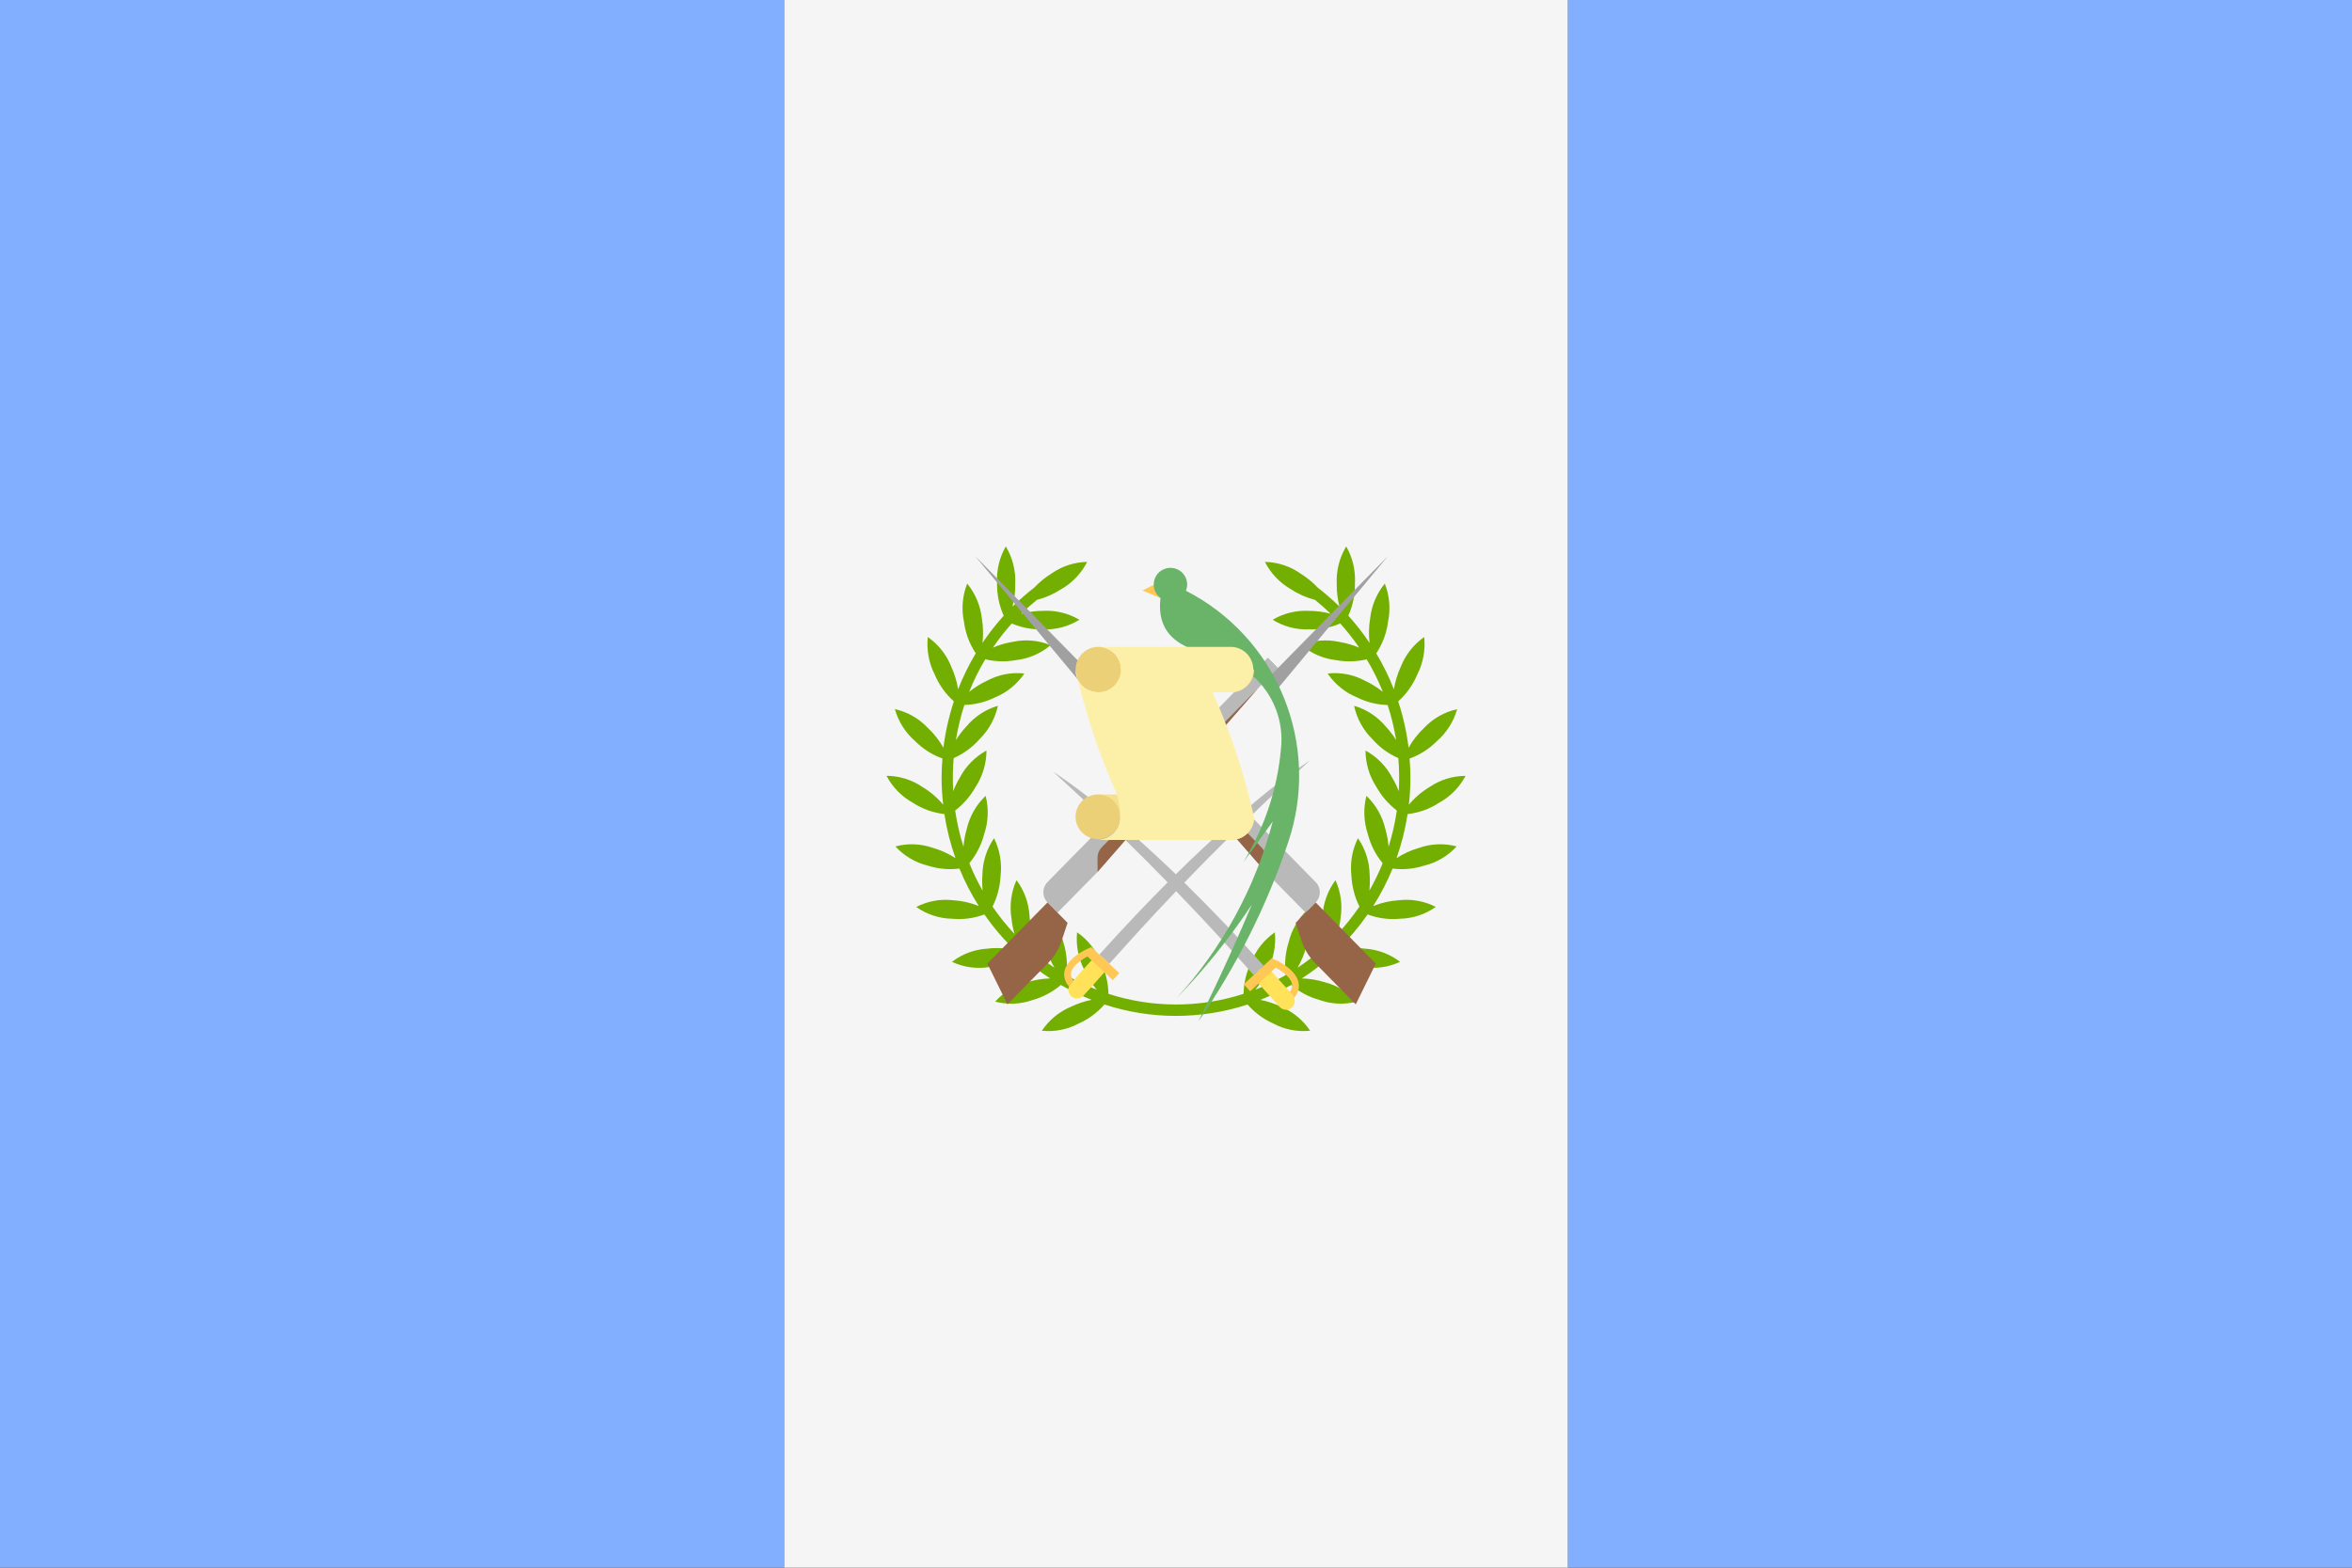 <svg viewBox="0 0 36 24" fill="none" xmlns="http://www.w3.org/2000/svg">
	<rect x="0" y="0" width="36" height="24" fill="#333333" stroke="none"/>
	<path d="M12 0H24V24H12V0Z" fill="#F5F5F5" />
	<path d="M0 0H12V24H0V0ZM24 0V24H36V0H24Z" fill="#82AFFF" />
	<path
		d="M22.296 12.958C22.163 13.103 21.99 13.206 21.799 13.252C21.643 13.302 21.478 13.318 21.315 13.297C21.233 13.497 21.134 13.689 21.018 13.871C21.143 13.82 21.275 13.79 21.41 13.782C21.605 13.759 21.802 13.794 21.976 13.884C21.816 13.998 21.625 14.061 21.429 14.065C21.261 14.081 21.091 14.059 20.933 13.999C20.797 14.195 20.642 14.378 20.471 14.544C20.608 14.513 20.75 14.505 20.89 14.523C21.086 14.535 21.274 14.605 21.43 14.725C21.252 14.808 21.054 14.836 20.86 14.805C20.685 14.791 20.516 14.735 20.368 14.641C20.23 14.765 20.082 14.878 19.926 14.979C20.044 14.982 20.16 15.001 20.273 15.036C20.464 15.084 20.636 15.188 20.768 15.334C20.578 15.383 20.378 15.374 20.194 15.308C20.035 15.264 19.888 15.186 19.763 15.079C19.611 15.166 19.454 15.243 19.291 15.307C19.4 15.328 19.507 15.364 19.607 15.412C19.789 15.488 19.944 15.616 20.053 15.78C19.858 15.8 19.662 15.762 19.489 15.669C19.338 15.602 19.204 15.502 19.095 15.378C18.384 15.611 17.616 15.611 16.905 15.378C16.796 15.502 16.662 15.602 16.511 15.669C16.338 15.762 16.142 15.8 15.947 15.78C16.056 15.616 16.211 15.488 16.393 15.412C16.493 15.364 16.6 15.328 16.709 15.307C16.546 15.243 16.389 15.166 16.237 15.079C16.112 15.186 15.965 15.264 15.807 15.309C15.622 15.375 15.422 15.384 15.232 15.334C15.364 15.188 15.536 15.084 15.727 15.036C15.839 15.001 15.956 14.982 16.074 14.979C15.918 14.878 15.77 14.765 15.632 14.641C15.484 14.735 15.315 14.791 15.14 14.805C14.947 14.836 14.748 14.808 14.571 14.725C14.727 14.605 14.915 14.535 15.111 14.523C15.251 14.506 15.392 14.513 15.529 14.544C15.358 14.378 15.203 14.195 15.067 13.999C14.909 14.059 14.739 14.081 14.571 14.065C14.375 14.061 14.184 13.998 14.024 13.885C14.198 13.795 14.395 13.759 14.59 13.782C14.725 13.79 14.857 13.82 14.982 13.871C14.866 13.689 14.767 13.497 14.685 13.297C14.522 13.318 14.357 13.302 14.201 13.252C14.01 13.205 13.838 13.103 13.705 12.958C13.894 12.908 14.094 12.915 14.279 12.98C14.402 13.015 14.518 13.068 14.625 13.138C14.547 12.919 14.49 12.693 14.455 12.463C14.284 12.444 14.119 12.385 13.975 12.291C13.802 12.196 13.661 12.052 13.569 11.877C13.765 11.878 13.957 11.937 14.119 12.048C14.24 12.12 14.347 12.212 14.437 12.32C14.421 12.181 14.412 12.042 14.412 11.902C14.412 11.805 14.417 11.708 14.425 11.612C14.269 11.556 14.127 11.466 14.009 11.348C13.859 11.218 13.751 11.047 13.697 10.856C13.889 10.899 14.064 10.998 14.199 11.141C14.294 11.23 14.376 11.333 14.44 11.447C14.47 11.206 14.524 10.968 14.6 10.737C14.473 10.624 14.373 10.484 14.307 10.327C14.217 10.15 14.18 9.95 14.201 9.752C14.363 9.866 14.489 10.024 14.561 10.209C14.611 10.318 14.646 10.434 14.665 10.552C14.739 10.361 14.83 10.177 14.935 10.002C14.838 9.856 14.776 9.69 14.754 9.516C14.714 9.321 14.731 9.119 14.804 8.934C14.93 9.088 15.008 9.275 15.029 9.472C15.049 9.594 15.052 9.719 15.038 9.842C15.136 9.696 15.245 9.557 15.363 9.426C15.293 9.271 15.259 9.103 15.261 8.933C15.25 8.735 15.296 8.537 15.395 8.365C15.497 8.536 15.548 8.732 15.54 8.931C15.542 9.051 15.528 9.17 15.498 9.286C15.603 9.183 15.714 9.086 15.83 8.996C15.908 8.913 15.996 8.841 16.093 8.781C16.253 8.668 16.444 8.606 16.64 8.602C16.551 8.778 16.412 8.924 16.24 9.022C16.127 9.095 16.003 9.15 15.872 9.183C15.789 9.25 15.709 9.321 15.632 9.396C15.74 9.367 15.851 9.352 15.962 9.352C16.158 9.34 16.352 9.388 16.521 9.488C16.355 9.591 16.161 9.643 15.965 9.635C15.801 9.64 15.638 9.61 15.487 9.545C15.382 9.662 15.285 9.785 15.197 9.915C15.296 9.872 15.4 9.842 15.507 9.825C15.699 9.784 15.899 9.803 16.08 9.877C15.931 10.004 15.746 10.084 15.551 10.106C15.395 10.134 15.235 10.13 15.081 10.093C14.985 10.252 14.903 10.419 14.834 10.592C14.92 10.523 15.014 10.464 15.114 10.418C15.287 10.326 15.484 10.289 15.679 10.311C15.569 10.474 15.413 10.601 15.231 10.676C15.085 10.748 14.924 10.788 14.761 10.792C14.704 10.968 14.66 11.148 14.631 11.33C14.678 11.256 14.731 11.186 14.791 11.122C14.917 10.971 15.085 10.86 15.274 10.805C15.232 10.999 15.135 11.176 14.994 11.315C14.884 11.44 14.749 11.539 14.597 11.606C14.583 11.775 14.58 11.944 14.59 12.113C14.618 12.04 14.652 11.97 14.692 11.903C14.784 11.728 14.926 11.585 15.099 11.49C15.099 11.689 15.04 11.884 14.931 12.05C14.853 12.189 14.747 12.311 14.62 12.408C14.647 12.596 14.69 12.782 14.747 12.963C14.755 12.871 14.771 12.779 14.797 12.69C14.842 12.497 14.942 12.321 15.086 12.184C15.136 12.377 15.128 12.58 15.064 12.769C15.022 12.932 14.944 13.085 14.837 13.215C14.895 13.359 14.963 13.5 15.04 13.635C15.032 13.553 15.031 13.47 15.037 13.388C15.041 13.189 15.103 12.996 15.215 12.832C15.303 13.01 15.338 13.21 15.315 13.408C15.307 13.572 15.265 13.732 15.192 13.879C15.293 14.027 15.405 14.167 15.528 14.298C15.505 14.218 15.49 14.136 15.481 14.054C15.45 13.857 15.477 13.656 15.559 13.474C15.678 13.634 15.747 13.825 15.758 14.024C15.777 14.181 15.766 14.34 15.725 14.493C15.855 14.611 15.993 14.718 16.139 14.815C16.083 14.718 16.04 14.615 16.009 14.507C15.944 14.319 15.936 14.116 15.984 13.923C16.128 14.059 16.23 14.233 16.276 14.426C16.327 14.588 16.343 14.759 16.321 14.928C16.47 15.014 16.625 15.089 16.786 15.151C16.709 15.059 16.645 14.957 16.596 14.847C16.505 14.67 16.466 14.471 16.486 14.273C16.649 14.385 16.775 14.543 16.849 14.727C16.923 14.879 16.963 15.046 16.966 15.215C17.3 15.323 17.649 15.378 18 15.378C18.351 15.378 18.7 15.323 19.034 15.215C19.037 15.046 19.078 14.879 19.152 14.727C19.225 14.543 19.351 14.386 19.513 14.273C19.533 14.471 19.495 14.67 19.404 14.847C19.355 14.957 19.291 15.059 19.214 15.151C19.375 15.089 19.53 15.014 19.679 14.928C19.657 14.759 19.673 14.588 19.724 14.426C19.77 14.233 19.872 14.059 20.016 13.923C20.064 14.116 20.056 14.319 19.991 14.507C19.96 14.615 19.917 14.718 19.861 14.815C20.007 14.718 20.145 14.611 20.275 14.493C20.233 14.34 20.222 14.18 20.242 14.023C20.254 13.825 20.323 13.634 20.441 13.475C20.523 13.656 20.55 13.857 20.519 14.054C20.51 14.136 20.495 14.218 20.472 14.298C20.595 14.167 20.707 14.027 20.808 13.879C20.735 13.732 20.693 13.572 20.685 13.408C20.662 13.21 20.697 13.01 20.785 12.832C20.898 12.996 20.96 13.189 20.964 13.388C20.97 13.47 20.968 13.553 20.96 13.635C21.037 13.5 21.105 13.359 21.163 13.215C21.055 13.085 20.978 12.932 20.936 12.768C20.873 12.579 20.865 12.377 20.915 12.184C21.059 12.321 21.159 12.497 21.204 12.69C21.23 12.779 21.246 12.871 21.254 12.963C21.311 12.782 21.353 12.596 21.38 12.408C21.253 12.311 21.147 12.189 21.069 12.05C20.96 11.884 20.901 11.689 20.901 11.49C21.074 11.585 21.216 11.728 21.308 11.903C21.348 11.97 21.382 12.04 21.41 12.113C21.42 11.944 21.417 11.775 21.403 11.606C21.251 11.54 21.116 11.441 21.006 11.316C20.865 11.177 20.767 10.999 20.726 10.805C20.915 10.86 21.084 10.97 21.21 11.122C21.27 11.186 21.323 11.256 21.37 11.33C21.34 11.148 21.297 10.968 21.239 10.793C21.076 10.789 20.915 10.749 20.769 10.676C20.587 10.601 20.431 10.474 20.321 10.311C20.516 10.289 20.713 10.326 20.886 10.418C20.986 10.464 21.08 10.523 21.166 10.592C21.097 10.42 21.015 10.253 20.919 10.094C20.765 10.13 20.605 10.135 20.449 10.106C20.254 10.084 20.069 10.004 19.92 9.876C20.101 9.802 20.301 9.785 20.492 9.826C20.599 9.843 20.704 9.873 20.804 9.915C20.716 9.785 20.619 9.662 20.514 9.545C20.363 9.61 20.2 9.64 20.036 9.635C19.84 9.643 19.646 9.591 19.48 9.488C19.648 9.388 19.843 9.341 20.038 9.352C20.149 9.352 20.26 9.367 20.368 9.396C20.291 9.322 20.211 9.251 20.128 9.184C19.998 9.15 19.874 9.096 19.761 9.022C19.589 8.924 19.45 8.778 19.361 8.602C19.557 8.606 19.748 8.669 19.908 8.782C20.004 8.842 20.092 8.914 20.17 8.996C20.286 9.086 20.397 9.183 20.502 9.286C20.472 9.17 20.458 9.051 20.46 8.931C20.452 8.732 20.503 8.536 20.605 8.365C20.704 8.537 20.75 8.735 20.739 8.933C20.742 9.103 20.707 9.271 20.638 9.426C20.756 9.557 20.865 9.696 20.963 9.843C20.948 9.72 20.951 9.595 20.971 9.473C20.992 9.275 21.07 9.088 21.196 8.934C21.269 9.119 21.286 9.322 21.246 9.517C21.224 9.691 21.162 9.857 21.065 10.003C21.17 10.178 21.261 10.362 21.335 10.553C21.354 10.434 21.39 10.318 21.44 10.209C21.512 10.025 21.637 9.866 21.799 9.752C21.82 9.95 21.783 10.15 21.693 10.327C21.627 10.484 21.528 10.624 21.401 10.737C21.477 10.968 21.53 11.206 21.56 11.447C21.624 11.333 21.705 11.23 21.8 11.141C21.936 10.998 22.111 10.899 22.303 10.857C22.249 11.048 22.141 11.218 21.991 11.348C21.874 11.466 21.732 11.556 21.575 11.613C21.583 11.708 21.588 11.805 21.588 11.902C21.588 12.042 21.58 12.181 21.564 12.32C21.654 12.212 21.761 12.12 21.882 12.048C22.044 11.938 22.236 11.878 22.432 11.878C22.34 12.053 22.198 12.196 22.025 12.291C21.881 12.385 21.716 12.444 21.545 12.463C21.51 12.693 21.453 12.919 21.375 13.138C21.482 13.068 21.598 13.015 21.721 12.98C21.906 12.915 22.107 12.907 22.296 12.958Z"
		fill="#73AF00"
	/>
	<path
		d="M21.246 8.512L19.559 10.54L19.253 10.228L19.406 10.072L19.559 10.228L21.246 8.512ZM16.612 10.228L14.925 8.512L16.612 10.54L16.918 10.228L16.765 10.072L16.612 10.228Z"
		fill="#A0A0A0"
	/>
	<path
		d="M20.138 13.504L19.144 12.493C19.422 12.224 19.722 11.94 20.05 11.641C19.703 11.874 19.372 12.13 19.059 12.406L18.299 11.633L19.253 10.54L19.559 10.228L19.406 10.072L18.086 11.416L16.765 10.072L16.612 10.228L16.918 10.54L17.873 11.633L17.019 12.501C16.733 12.253 16.433 12.024 16.119 11.813C16.413 12.081 16.686 12.337 16.939 12.582L16.033 13.504C15.992 13.546 15.969 13.602 15.969 13.66C15.969 13.718 15.992 13.774 16.033 13.816L16.186 13.972L16.8 13.348L17.226 12.86C17.459 13.089 17.675 13.305 17.872 13.508C17.552 13.829 17.202 14.196 16.827 14.614L16.979 14.755C17.23 14.475 17.567 14.099 18.002 13.643C18.519 14.178 18.908 14.613 19.19 14.927L19.343 14.786C18.951 14.348 18.546 13.923 18.127 13.512C18.348 13.282 18.594 13.033 18.864 12.767L19.371 13.348L19.985 13.972L20.138 13.816C20.179 13.774 20.202 13.718 20.202 13.66C20.202 13.602 20.179 13.546 20.138 13.504ZM17.997 13.384C17.775 13.17 17.548 12.961 17.317 12.757L18.085 11.877L18.769 12.659C18.538 12.865 18.279 13.106 17.997 13.385V13.384Z"
		fill="#B9B9B9"
	/>
	<path
		d="M16.033 13.816L16.34 14.128L16.251 14.398C16.209 14.528 16.137 14.646 16.041 14.744L15.42 15.376L15.113 14.752L16.033 13.816ZM20.138 13.816L19.831 14.128L19.92 14.398C19.962 14.528 20.034 14.646 20.13 14.744L20.751 15.376L21.058 14.752L20.138 13.816ZM18.154 11.798L19.253 10.54L18.085 11.728L16.918 10.54L18.017 11.798L16.863 12.972C16.822 13.014 16.799 13.07 16.799 13.128L16.8 13.348L18.085 11.877L19.371 13.348V13.128C19.371 13.07 19.349 13.014 19.308 12.972L18.154 11.798Z"
		fill="#966446"
	/>
	<path
		d="M16.903 14.684C16.93 14.709 16.945 14.743 16.947 14.779C16.949 14.815 16.936 14.85 16.912 14.877L16.585 15.242C16.573 15.255 16.559 15.266 16.543 15.274C16.527 15.281 16.509 15.286 16.492 15.286C16.474 15.287 16.456 15.284 16.44 15.278C16.423 15.272 16.408 15.262 16.395 15.25C16.369 15.225 16.354 15.191 16.352 15.156C16.351 15.12 16.363 15.085 16.387 15.058L16.714 14.693C16.726 14.68 16.74 14.669 16.756 14.662C16.772 14.654 16.789 14.65 16.807 14.649C16.824 14.648 16.842 14.651 16.858 14.657C16.875 14.663 16.89 14.672 16.903 14.684ZM19.783 15.229L19.456 14.865C19.444 14.852 19.43 14.841 19.414 14.833C19.398 14.826 19.381 14.821 19.363 14.82C19.345 14.82 19.328 14.822 19.311 14.829C19.294 14.835 19.279 14.844 19.266 14.856C19.24 14.881 19.224 14.915 19.223 14.951C19.221 14.987 19.234 15.022 19.258 15.049L19.584 15.413C19.596 15.426 19.61 15.437 19.626 15.445C19.642 15.453 19.659 15.457 19.677 15.458C19.695 15.459 19.712 15.457 19.729 15.451C19.746 15.444 19.761 15.435 19.774 15.423C19.801 15.398 19.816 15.364 19.818 15.328C19.819 15.291 19.806 15.256 19.782 15.229H19.783Z"
		fill="#FFE15A"
	/>
	<path
		d="M17.487 9.04L17.843 8.86L17.815 9.178L17.487 9.04ZM16.615 14.54C16.536 14.58 16.329 14.698 16.293 14.868C16.285 14.909 16.288 14.952 16.3 14.993C16.312 15.033 16.333 15.07 16.362 15.101C16.368 15.085 16.376 15.071 16.387 15.058L16.428 15.012C16.414 14.995 16.404 14.976 16.398 14.954C16.393 14.934 16.391 14.912 16.394 14.89C16.416 14.784 16.556 14.69 16.644 14.642L17.034 15.005L17.132 14.897L16.703 14.499L16.615 14.54ZM19.875 15.04C19.84 14.87 19.633 14.75 19.555 14.71L19.466 14.67L19.038 15.068L19.135 15.177L19.526 14.814C19.614 14.861 19.753 14.956 19.776 15.062C19.779 15.084 19.777 15.106 19.771 15.127C19.765 15.148 19.755 15.167 19.741 15.184L19.782 15.229C19.793 15.242 19.802 15.257 19.808 15.273C19.837 15.242 19.858 15.205 19.87 15.165C19.882 15.124 19.883 15.081 19.875 15.04Z"
		fill="#FFC855"
	/>
	<path
		d="M18.152 9.044C18.164 9.013 18.171 8.98 18.171 8.947C18.171 8.903 18.159 8.861 18.138 8.823C18.116 8.785 18.085 8.753 18.048 8.73C18.011 8.708 17.968 8.695 17.924 8.693C17.881 8.692 17.838 8.701 17.799 8.721C17.76 8.741 17.727 8.77 17.702 8.806C17.678 8.843 17.663 8.885 17.66 8.928C17.656 8.972 17.664 9.015 17.682 9.055C17.7 9.095 17.728 9.129 17.763 9.155C17.67 9.913 18.403 9.971 18.683 10.077C18.977 10.163 19.23 10.35 19.399 10.605C19.568 10.861 19.641 11.167 19.606 11.471C19.55 12.086 19.351 12.68 19.026 13.206L19.481 12.576C19.215 13.588 18.707 14.519 18 15.29C18.431 14.847 18.819 14.365 19.16 13.85C18.772 14.779 18.342 15.638 18.342 15.638C18.927 14.79 19.391 13.865 19.719 12.889C19.962 12.166 19.937 11.381 19.649 10.675C19.362 9.969 18.83 9.391 18.152 9.044Z"
		fill="#69B469"
	/>
	<path
		d="M16.805 12.51V12.162H17.488V12.51H16.805ZM19.195 10.25H17.145C17.146 10.341 17.11 10.429 17.047 10.494C16.983 10.559 16.896 10.597 16.805 10.598H18.855C18.946 10.597 19.033 10.559 19.097 10.494C19.16 10.429 19.196 10.341 19.195 10.25ZM16.805 12.858H18.855C18.946 12.857 19.033 12.819 19.097 12.754C19.16 12.689 19.196 12.601 19.195 12.51H17.145C17.146 12.601 17.11 12.689 17.047 12.754C16.983 12.819 16.896 12.857 16.805 12.858Z"
		fill="#F4E08F"
	/>
	<path
		d="M17.145 12.51C17.144 12.577 17.124 12.643 17.085 12.698C17.047 12.754 16.993 12.797 16.93 12.822C16.868 12.847 16.799 12.852 16.733 12.839C16.667 12.825 16.607 12.791 16.56 12.743C16.513 12.695 16.481 12.634 16.468 12.568C16.456 12.502 16.463 12.433 16.489 12.371C16.515 12.309 16.559 12.256 16.615 12.219C16.672 12.182 16.738 12.162 16.805 12.162C16.896 12.163 16.983 12.2 17.047 12.265C17.111 12.331 17.146 12.419 17.145 12.51ZM16.805 10.598C16.874 10.599 16.942 10.58 17 10.542C17.058 10.505 17.104 10.451 17.131 10.387C17.158 10.324 17.166 10.253 17.153 10.185C17.14 10.118 17.107 10.055 17.059 10.006C17.01 9.957 16.948 9.923 16.881 9.909C16.813 9.895 16.742 9.902 16.679 9.928C16.615 9.955 16.56 9.999 16.522 10.057C16.483 10.114 16.463 10.182 16.463 10.251C16.462 10.342 16.498 10.43 16.562 10.495C16.626 10.56 16.714 10.597 16.805 10.598Z"
		fill="#ECD077"
	/>
	<path
		d="M18.854 10.598C18.943 10.593 19.027 10.555 19.088 10.49C19.149 10.425 19.183 10.34 19.183 10.251C19.183 10.161 19.149 10.076 19.088 10.011C19.027 9.946 18.943 9.908 18.854 9.903H16.804C16.873 9.902 16.941 9.921 16.999 9.959C17.057 9.996 17.103 10.05 17.13 10.114C17.157 10.177 17.165 10.248 17.152 10.316C17.139 10.383 17.106 10.446 17.058 10.495C17.009 10.544 16.947 10.578 16.88 10.592C16.812 10.606 16.741 10.599 16.678 10.573C16.614 10.546 16.559 10.502 16.521 10.444C16.482 10.387 16.462 10.319 16.462 10.25C16.609 10.907 16.822 11.548 17.097 12.163C17.129 12.276 17.145 12.393 17.145 12.51C17.145 12.555 17.138 12.6 17.121 12.642C17.104 12.684 17.078 12.722 17.047 12.754C17.015 12.787 16.977 12.813 16.936 12.831C16.894 12.848 16.849 12.858 16.804 12.858H18.854C18.899 12.858 18.944 12.848 18.986 12.831C19.027 12.813 19.065 12.787 19.097 12.754C19.128 12.722 19.154 12.684 19.171 12.642C19.188 12.6 19.195 12.555 19.195 12.51C19.048 11.853 18.836 11.213 18.561 10.598H18.854Z"
		fill="#FCF0A8"
	/>
</svg>
